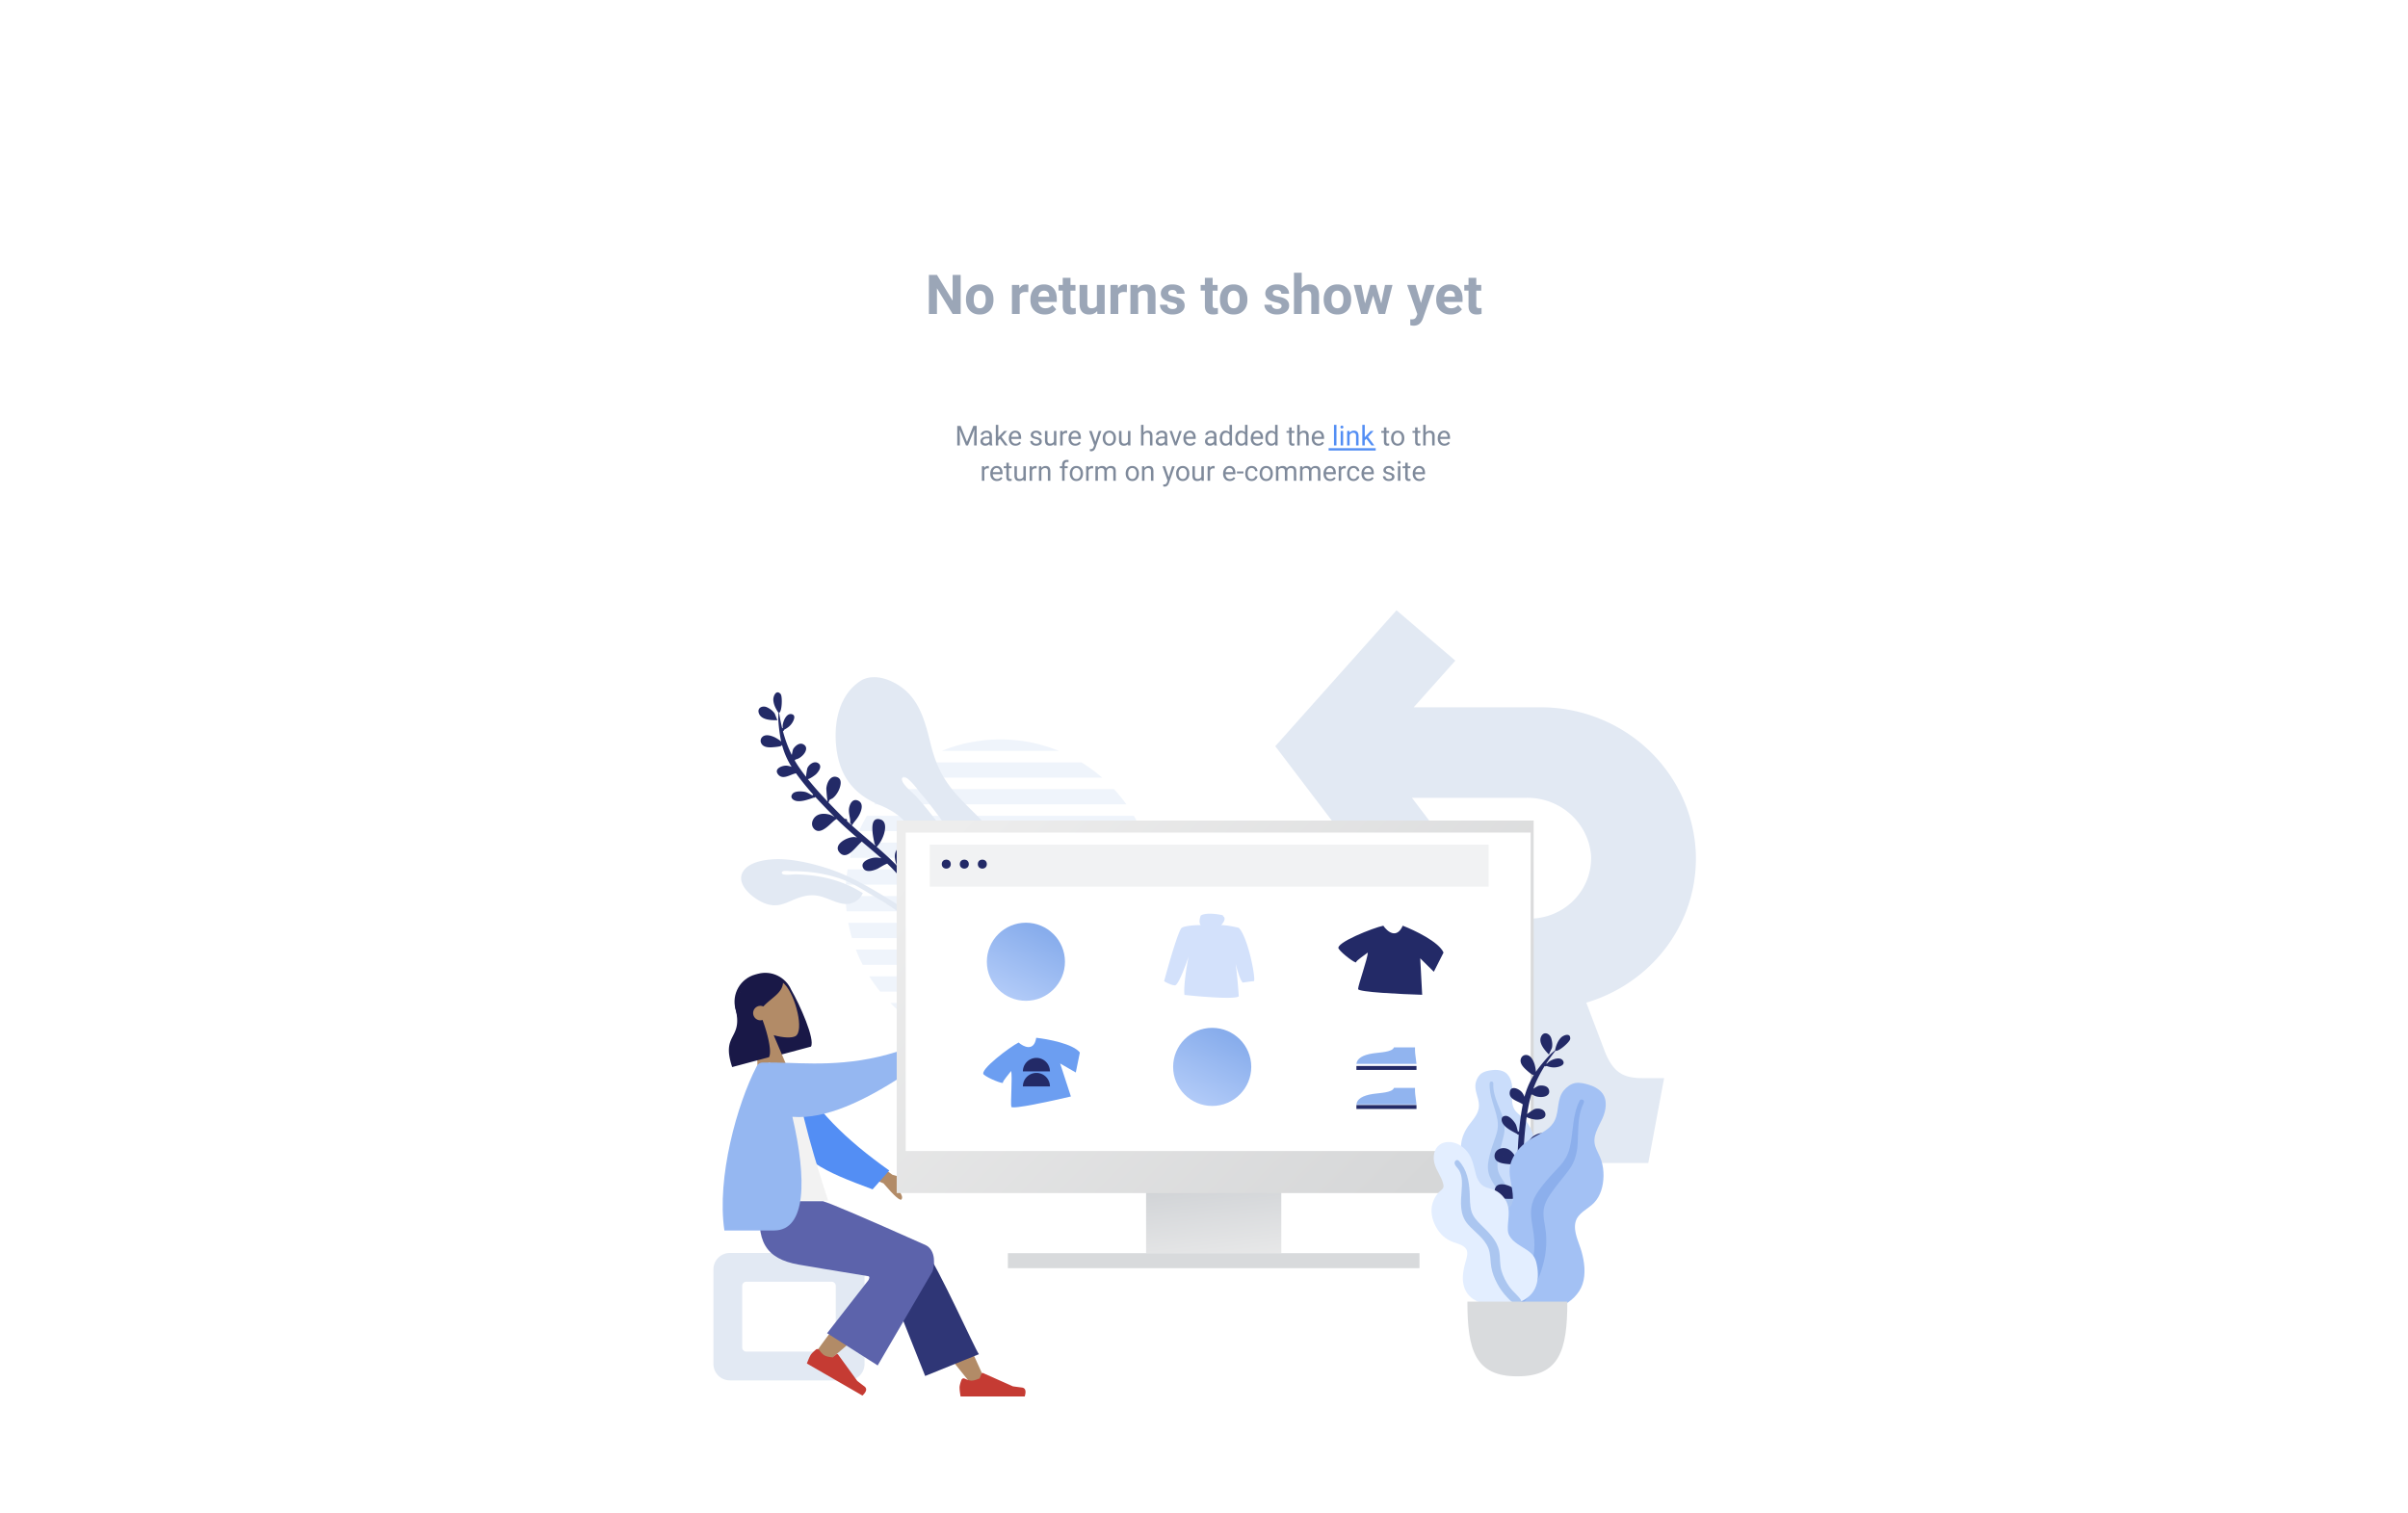 <svg xmlns="http://www.w3.org/2000/svg" width="1227" height="771" fill="none">
  <defs/>
  <path fill="#fff" d="M0 0h1227v771H0z"/>
  <path fill="#9BA6B7" d="M489.51 160h-4.102l-7.984-13.098V160h-4.102v-19.906h4.102l7.998 13.125v-13.125h4.088V160zm2.707-7.533c0-1.468.282-2.776.847-3.924.566-1.148 1.377-2.037 2.434-2.666 1.066-.629 2.301-.943 3.705-.943 1.996 0 3.623.61 4.881 1.832 1.267 1.221 1.973 2.88 2.119 4.976l.027 1.012c0 2.269-.633 4.092-1.9 5.469-1.267 1.367-2.967 2.05-5.1 2.05-2.132 0-3.837-.683-5.113-2.05-1.267-1.368-1.9-3.227-1.9-5.578v-.178zm3.951.287c0 1.404.264 2.479.793 3.226.529.739 1.285 1.108 2.269 1.108.958 0 1.705-.365 2.243-1.094.537-.738.806-1.914.806-3.527 0-1.377-.269-2.443-.806-3.199-.538-.757-1.295-1.135-2.27-1.135-.966 0-1.713.378-2.242 1.135-.529.747-.793 1.909-.793 3.486zm27.781-3.842a10.708 10.708 0 00-1.422-.109c-1.494 0-2.474.506-2.939 1.517V160h-3.951v-14.793h3.732l.11 1.764c.792-1.358 1.891-2.037 3.294-2.037.438 0 .848.059 1.231.177l-.055 3.801zm8.449 11.361c-2.169 0-3.937-.665-5.304-1.996-1.358-1.33-2.037-3.103-2.037-5.318v-.383c0-1.486.287-2.812.861-3.978.574-1.176 1.385-2.078 2.434-2.707 1.057-.638 2.26-.957 3.609-.957 2.023 0 3.614.638 4.771 1.914 1.167 1.276 1.75 3.085 1.75 5.427v1.614h-9.42c.128.966.511 1.741 1.149 2.324.647.583 1.463.875 2.447.875 1.522 0 2.712-.552 3.569-1.654l1.941 2.173c-.592.839-1.395 1.495-2.406 1.969-1.012.465-2.133.697-3.364.697zm-.451-12.14c-.784 0-1.422.264-1.914.793-.483.528-.793 1.285-.929 2.269h5.496v-.314c-.019-.875-.256-1.55-.711-2.024-.456-.483-1.103-.724-1.942-.724zm13.522-6.563v3.637h2.529v2.898h-2.529v7.383c0 .547.105.939.314 1.176.21.237.611.356 1.203.356.438 0 .825-.032 1.162-.096v2.994a8.127 8.127 0 01-2.392.355c-2.771 0-4.184-1.399-4.238-4.197v-7.971h-2.161v-2.898h2.161v-3.637h3.951zm13.59 16.926c-.976 1.185-2.325 1.777-4.047 1.777-1.586 0-2.798-.455-3.637-1.367-.829-.911-1.253-2.246-1.271-4.006v-9.693h3.951v9.557c0 1.54.702 2.31 2.105 2.31 1.34 0 2.261-.465 2.762-1.394v-10.473h3.965V160h-3.719l-.109-1.504zm15.121-9.584a10.72 10.72 0 00-1.422-.109c-1.495 0-2.475.506-2.94 1.517V160h-3.951v-14.793h3.733l.109 1.764c.793-1.358 1.891-2.037 3.295-2.037.437 0 .848.059 1.23.177l-.054 3.801zm5.55-3.705l.124 1.709c1.057-1.322 2.474-1.982 4.251-1.982 1.568 0 2.735.46 3.5 1.38.766.921 1.158 2.297 1.176 4.129V160h-3.951v-9.461c0-.838-.182-1.445-.547-1.818-.364-.383-.971-.575-1.818-.575-1.112 0-1.946.474-2.502 1.422V160h-3.951v-14.793h3.718zm20.071 10.705c0-.483-.242-.861-.725-1.135-.474-.282-1.239-.533-2.297-.752-3.518-.738-5.277-2.233-5.277-4.484 0-1.312.542-2.406 1.627-3.281 1.094-.884 2.52-1.326 4.279-1.326 1.878 0 3.377.442 4.498 1.326 1.13.884 1.696 2.032 1.696 3.445h-3.952c0-.565-.182-1.03-.546-1.394-.365-.374-.935-.561-1.709-.561-.666 0-1.181.15-1.545.451a1.424 1.424 0 00-.547 1.149c0 .437.205.793.615 1.066.419.264 1.121.497 2.105.697.985.192 1.814.41 2.489.657 2.087.765 3.131 2.091 3.131 3.978 0 1.349-.579 2.443-1.737 3.281-1.157.83-2.652 1.244-4.484 1.244-1.24 0-2.343-.218-3.309-.656-.957-.446-1.709-1.053-2.256-1.818-.546-.775-.82-1.609-.82-2.502h3.746c.037.702.296 1.239.779 1.613.484.374 1.131.561 1.942.561.756 0 1.326-.142 1.709-.424.392-.292.588-.67.588-1.135zm18.101-14.342v3.637h2.53v2.898h-2.53v7.383c0 .547.105.939.315 1.176.209.237.61.356 1.203.356.437 0 .825-.032 1.162-.096v2.994a8.134 8.134 0 01-2.393.355c-2.77 0-4.183-1.399-4.238-4.197v-7.971h-2.16v-2.898h2.16v-3.637h3.951zm3.705 10.897c0-1.468.283-2.776.848-3.924.565-1.148 1.376-2.037 2.434-2.666 1.066-.629 2.301-.943 3.705-.943 1.996 0 3.623.61 4.881 1.832 1.267 1.221 1.973 2.88 2.119 4.976l.027 1.012c0 2.269-.633 4.092-1.9 5.469-1.267 1.367-2.967 2.05-5.1 2.05-2.133 0-3.837-.683-5.113-2.05-1.267-1.368-1.901-3.227-1.901-5.578v-.178zm3.952.287c0 1.404.264 2.479.793 3.226.528.739 1.285 1.108 2.269 1.108.957 0 1.705-.365 2.242-1.094.538-.738.807-1.914.807-3.527 0-1.377-.269-2.443-.807-3.199-.537-.757-1.294-1.135-2.269-1.135-.966 0-1.714.378-2.242 1.135-.529.747-.793 1.909-.793 3.486zm27.48 3.158c0-.483-.241-.861-.725-1.135-.474-.282-1.239-.533-2.296-.752-3.519-.738-5.278-2.233-5.278-4.484 0-1.312.543-2.406 1.627-3.281 1.094-.884 2.52-1.326 4.279-1.326 1.878 0 3.377.442 4.499 1.326 1.13.884 1.695 2.032 1.695 3.445h-3.951c0-.565-.183-1.03-.547-1.394-.365-.374-.934-.561-1.709-.561-.666 0-1.181.15-1.545.451a1.424 1.424 0 00-.547 1.149c0 .437.205.793.615 1.066.42.264 1.121.497 2.106.697.984.192 1.814.41 2.488.657 2.087.765 3.131 2.091 3.131 3.978 0 1.349-.579 2.443-1.736 3.281-1.158.83-2.653 1.244-4.485 1.244-1.239 0-2.342-.218-3.308-.656-.957-.446-1.709-1.053-2.256-1.818-.547-.775-.821-1.609-.821-2.502h3.746c.037.702.297 1.239.78 1.613.483.374 1.13.561 1.941.561.757 0 1.326-.142 1.709-.424.392-.292.588-.67.588-1.135zm10.254-9.092c1.048-1.258 2.365-1.886 3.951-1.886 3.208 0 4.835 1.864 4.881 5.591V160h-3.951v-9.365c0-.848-.182-1.472-.547-1.873-.365-.41-.971-.616-1.818-.616-1.158 0-1.997.447-2.516 1.34V160h-3.951v-21h3.951v7.82zm11.197 5.647c0-1.468.283-2.776.848-3.924.565-1.148 1.376-2.037 2.433-2.666 1.067-.629 2.302-.943 3.706-.943 1.996 0 3.623.61 4.88 1.832 1.267 1.221 1.974 2.88 2.12 4.976l.027 1.012c0 2.269-.634 4.092-1.9 5.469-1.267 1.367-2.967 2.05-5.1 2.05-2.133 0-3.837-.683-5.113-2.05-1.267-1.368-1.901-3.227-1.901-5.578v-.178zm3.951.287c0 1.404.265 2.479.793 3.226.529.739 1.286 1.108 2.27 1.108.957 0 1.704-.365 2.242-1.094.538-.738.807-1.914.807-3.527 0-1.377-.269-2.443-.807-3.199-.538-.757-1.294-1.135-2.269-1.135-.967 0-1.714.378-2.243 1.135-.528.747-.793 1.909-.793 3.486zm25.362 1.873l1.941-9.42h3.815L705.785 160h-3.308l-2.803-9.311-2.803 9.311h-3.295l-3.773-14.793h3.814l1.928 9.406 2.707-9.406h2.857l2.694 9.42zm20.22-.219l2.735-9.201h4.238l-5.947 17.09-.328.779c-.884 1.932-2.343 2.899-4.375 2.899a6.217 6.217 0 01-1.75-.26v-2.994l.601.013c.748 0 1.304-.114 1.668-.341.374-.228.666-.607.875-1.135l.465-1.217-5.182-14.834h4.252l2.748 9.201zm15.149 5.865c-2.169 0-3.938-.665-5.305-1.996-1.358-1.33-2.037-3.103-2.037-5.318v-.383c0-1.486.287-2.812.861-3.978.575-1.176 1.386-2.078 2.434-2.707 1.057-.638 2.26-.957 3.609-.957 2.024 0 3.614.638 4.772 1.914 1.167 1.276 1.75 3.085 1.75 5.427v1.614h-9.42c.128.966.51 1.741 1.148 2.324.648.583 1.463.875 2.448.875 1.522 0 2.711-.552 3.568-1.654l1.941 2.173c-.592.839-1.394 1.495-2.406 1.969-1.012.465-2.133.697-3.363.697zm-.451-12.14c-.784 0-1.422.264-1.914.793-.483.528-.793 1.285-.93 2.269h5.496v-.314c-.018-.875-.255-1.55-.711-2.024-.456-.483-1.103-.724-1.941-.724zm13.521-6.563v3.637h2.529v2.898h-2.529v7.383c0 .547.105.939.315 1.176.209.237.61.356 1.203.356.437 0 .825-.032 1.162-.096v2.994a8.134 8.134 0 01-2.393.355c-2.771 0-4.183-1.399-4.238-4.197v-7.971h-2.16v-2.898h2.16v-3.637h3.951z"/>
  <path stroke="#538EF4" stroke-width="1.2" d="M677 229h24"/>
  <path fill="#7F8A9B" d="M489.468 217.047l3.254 8.121 3.254-8.121h1.702V227h-1.313v-3.876l.123-4.184-3.267 8.06h-1.005l-3.261-8.039.13 4.163V227h-1.313v-9.953h1.696zM504.363 227c-.073-.146-.132-.406-.177-.779-.588.61-1.29.916-2.106.916-.729 0-1.328-.205-1.798-.616-.465-.414-.697-.938-.697-1.572 0-.77.292-1.367.875-1.791.588-.428 1.413-.642 2.475-.642h1.23v-.581c0-.442-.132-.793-.396-1.053-.265-.264-.654-.397-1.169-.397-.452 0-.83.114-1.135.342-.305.228-.458.504-.458.827h-1.272c0-.369.13-.724.39-1.066a2.7 2.7 0 011.066-.82 3.608 3.608 0 011.484-.301c.852 0 1.52.214 2.003.642.483.424.733 1.01.752 1.757v3.405c0 .679.086 1.219.259 1.62V227h-1.326zm-2.098-.964c.396 0 .772-.102 1.128-.307.355-.206.613-.472.772-.8v-1.518h-.991c-1.55 0-2.324.454-2.324 1.36 0 .397.132.707.396.93.264.223.604.335 1.019.335zm7.212-2.461l-.793.827V227h-1.265v-10.5h1.265v6.351l.676-.814 2.304-2.433h1.538l-2.878 3.089 3.213 4.307h-1.483l-2.577-3.425zm7.963 3.562c-1.002 0-1.818-.328-2.447-.985-.629-.66-.943-1.542-.943-2.645v-.233c0-.733.139-1.387.417-1.962a3.281 3.281 0 011.176-1.353 2.954 2.954 0 011.64-.492c.962 0 1.709.317 2.242.95.534.633.8 1.54.8 2.721v.526h-5.011c.019.729.231 1.319.636 1.771.41.446.93.669 1.559.669.446 0 .825-.091 1.135-.273a2.85 2.85 0 00.813-.725l.772.602c-.619.952-1.549 1.429-2.789 1.429zm-.157-6.631c-.51 0-.939.187-1.285.56-.346.37-.56.889-.643 1.559h3.706v-.096c-.037-.642-.21-1.139-.52-1.49-.31-.355-.729-.533-1.258-.533zm12.291 4.532c0-.342-.13-.606-.389-.793-.256-.191-.705-.355-1.347-.492-.638-.137-1.146-.301-1.525-.492-.373-.192-.651-.42-.834-.684a1.655 1.655 0 01-.266-.943c0-.606.255-1.119.766-1.538.514-.42 1.171-.629 1.968-.629.839 0 1.518.216 2.037.649.524.433.787.987.787 1.661h-1.272c0-.346-.148-.645-.444-.895-.292-.251-.661-.376-1.108-.376-.46 0-.82.1-1.08.301a.944.944 0 00-.389.786c0 .305.12.535.362.69.241.155.677.303 1.306.445.633.141 1.146.309 1.538.505.392.196.681.433.868.711.191.274.287.609.287 1.005 0 .661-.264 1.192-.793 1.593-.529.396-1.215.595-2.058.595-.592 0-1.116-.105-1.572-.315a2.584 2.584 0 01-1.073-.875 2.146 2.146 0 01-.383-1.223h1.265c.022.423.191.761.505 1.011.319.246.739.369 1.258.369.479 0 .862-.095 1.149-.287.291-.196.437-.455.437-.779zm7.479 1.231c-.492.578-1.215.868-2.167.868-.789 0-1.39-.228-1.805-.684-.41-.46-.617-1.139-.622-2.037v-4.812h1.265v4.778c0 1.121.455 1.681 1.367 1.681.966 0 1.609-.36 1.928-1.08v-5.379h1.264V227h-1.203l-.027-.731zm6.733-5.531a3.777 3.777 0 00-.622-.048c-.829 0-1.392.354-1.688 1.06V227h-1.265v-7.396h1.23l.021.854c.415-.661 1.003-.991 1.764-.991.246 0 .433.032.56.095v1.176zm4.102 6.399c-1.003 0-1.819-.328-2.448-.985-.628-.66-.943-1.542-.943-2.645v-.233c0-.733.139-1.387.417-1.962a3.295 3.295 0 011.176-1.353 2.96 2.96 0 011.64-.492c.962 0 1.709.317 2.243.95.533.633.799 1.54.799 2.721v.526h-5.01c.018.729.23 1.319.635 1.771.411.446.93.669 1.559.669.447 0 .825-.091 1.135-.273.31-.182.581-.424.813-.725l.773.602c-.62.952-1.55 1.429-2.789 1.429zm-.158-6.631c-.51 0-.938.187-1.285.56-.346.37-.56.889-.642 1.559h3.705v-.096c-.037-.642-.21-1.139-.52-1.49-.31-.355-.729-.533-1.258-.533zm10.405 4.641l1.722-5.543h1.354l-2.974 8.538c-.46 1.23-1.191 1.845-2.194 1.845l-.239-.02-.472-.089v-1.025l.342.027c.428 0 .761-.087.998-.26.241-.173.44-.49.595-.95l.28-.752-2.639-7.314h1.381l1.846 5.543zm3.766-1.914c0-.724.142-1.376.424-1.955a3.226 3.226 0 011.19-1.34c.51-.314 1.091-.471 1.743-.471 1.007 0 1.82.348 2.44 1.046.625.697.937 1.624.937 2.782v.089c0 .72-.139 1.367-.417 1.941a3.117 3.117 0 01-1.183 1.333c-.51.319-1.098.479-1.764.479-1.002 0-1.816-.349-2.44-1.046-.62-.697-.93-1.62-.93-2.769v-.089zm1.272.151c0 .82.189 1.479.567 1.975.383.497.893.745 1.531.745.643 0 1.153-.25 1.532-.751.378-.506.567-1.213.567-2.12 0-.811-.194-1.467-.581-1.968-.383-.506-.893-.759-1.531-.759-.625 0-1.128.248-1.511.745s-.574 1.208-.574 2.133zm11.614 2.885c-.492.578-1.214.868-2.167.868-.788 0-1.39-.228-1.805-.684-.41-.46-.617-1.139-.622-2.037v-4.812h1.265v4.778c0 1.121.456 1.681 1.367 1.681.966 0 1.609-.36 1.928-1.08v-5.379h1.265V227h-1.204l-.027-.731zm7.896-5.77c.56-.688 1.289-1.032 2.187-1.032 1.563 0 2.352.882 2.365 2.645V227h-1.264v-4.895c-.005-.533-.128-.927-.369-1.182-.237-.255-.609-.383-1.115-.383-.41 0-.77.109-1.08.328-.31.219-.551.506-.724.861V227h-1.265v-10.5h1.265v3.999zM593.695 227c-.073-.146-.132-.406-.177-.779-.588.61-1.29.916-2.106.916-.729 0-1.328-.205-1.798-.616-.465-.414-.697-.938-.697-1.572 0-.77.292-1.367.875-1.791.588-.428 1.413-.642 2.475-.642h1.23v-.581c0-.442-.132-.793-.396-1.053-.265-.264-.654-.397-1.169-.397-.452 0-.83.114-1.135.342-.305.228-.458.504-.458.827h-1.272c0-.369.13-.724.39-1.066a2.7 2.7 0 011.066-.82 3.608 3.608 0 011.484-.301c.852 0 1.52.214 2.003.642.483.424.733 1.01.752 1.757v3.405c0 .679.086 1.219.259 1.62V227h-1.326zm-2.098-.964c.396 0 .772-.102 1.128-.307.355-.206.613-.472.772-.8v-1.518h-.991c-1.55 0-2.324.454-2.324 1.36 0 .397.132.707.396.93.264.223.604.335 1.019.335zm7.478-.752l1.832-5.68h1.292L599.547 227h-.964l-2.68-7.396h1.292l1.88 5.68zm7.315 1.853c-1.003 0-1.819-.328-2.448-.985-.629-.66-.943-1.542-.943-2.645v-.233c0-.733.139-1.387.417-1.962a3.288 3.288 0 011.176-1.353 2.96 2.96 0 011.64-.492c.962 0 1.709.317 2.243.95.533.633.799 1.54.799 2.721v.526h-5.01c.018.729.23 1.319.635 1.771.411.446.93.669 1.559.669.447 0 .825-.091 1.135-.273.31-.182.581-.424.813-.725l.773.602c-.62.952-1.55 1.429-2.789 1.429zm-.158-6.631c-.51 0-.938.187-1.285.56-.346.37-.56.889-.642 1.559h3.705v-.096c-.037-.642-.21-1.139-.52-1.49-.31-.355-.729-.533-1.258-.533zM618.783 227c-.073-.146-.132-.406-.178-.779-.587.61-1.289.916-2.105.916-.729 0-1.328-.205-1.798-.616-.465-.414-.697-.938-.697-1.572 0-.77.292-1.367.875-1.791.588-.428 1.413-.642 2.474-.642h1.231v-.581c0-.442-.132-.793-.397-1.053-.264-.264-.653-.397-1.168-.397-.452 0-.83.114-1.135.342-.306.228-.458.504-.458.827h-1.272c0-.369.13-.724.39-1.066a2.7 2.7 0 011.066-.82 3.605 3.605 0 011.484-.301c.852 0 1.52.214 2.003.642.483.424.733 1.01.752 1.757v3.405c0 .679.086 1.219.259 1.62V227h-1.326zm-2.098-.964a2.22 2.22 0 001.127-.307c.356-.206.613-.472.773-.8v-1.518h-.991c-1.55 0-2.324.454-2.324 1.36 0 .397.132.707.396.93.264.223.604.335 1.019.335zm4.839-2.796c0-1.135.269-2.046.807-2.734.538-.693 1.242-1.039 2.112-1.039.866 0 1.552.296 2.058.888V216.5h1.265V227h-1.162l-.062-.793c-.506.62-1.21.93-2.112.93-.857 0-1.557-.351-2.099-1.053-.538-.702-.807-1.618-.807-2.748v-.096zm1.265.144c0 .838.173 1.495.52 1.969.346.473.824.71 1.435.71.802 0 1.388-.36 1.757-1.08v-3.397c-.378-.697-.959-1.046-1.743-1.046-.62 0-1.103.239-1.449.718-.347.478-.52 1.187-.52 2.126zm6.638-.144c0-1.135.269-2.046.806-2.734.538-.693 1.242-1.039 2.113-1.039.866 0 1.551.296 2.057.888V216.5h1.265V227h-1.162l-.062-.793c-.506.62-1.21.93-2.112.93-.857 0-1.556-.351-2.099-1.053-.537-.702-.806-1.618-.806-2.748v-.096zm1.264.144c0 .838.174 1.495.52 1.969.346.473.825.71 1.435.71.803 0 1.388-.36 1.757-1.08v-3.397c-.378-.697-.959-1.046-1.743-1.046-.62 0-1.103.239-1.449.718-.346.478-.52 1.187-.52 2.126zm10.015 3.753c-1.003 0-1.818-.328-2.447-.985-.629-.66-.944-1.542-.944-2.645v-.233c0-.733.139-1.387.417-1.962a3.295 3.295 0 011.176-1.353 2.96 2.96 0 011.641-.492c.961 0 1.709.317 2.242.95.533.633.8 1.54.8 2.721v.526h-5.011c.018.729.23 1.319.636 1.771.41.446.93.669 1.558.669.447 0 .825-.091 1.135-.273.31-.182.581-.424.814-.725l.772.602c-.62.952-1.549 1.429-2.789 1.429zm-.157-6.631c-.511 0-.939.187-1.285.56-.347.37-.561.889-.643 1.559h3.705v-.096c-.036-.642-.209-1.139-.519-1.49-.31-.355-.73-.533-1.258-.533zm4.204 2.734c0-1.135.269-2.046.807-2.734.537-.693 1.241-1.039 2.112-1.039.866 0 1.552.296 2.057.888V216.5h1.265V227h-1.162l-.061-.793c-.506.62-1.21.93-2.113.93-.857 0-1.556-.351-2.098-1.053-.538-.702-.807-1.618-.807-2.748v-.096zm1.265.144c0 .838.173 1.495.519 1.969.346.473.825.71 1.436.71.802 0 1.387-.36 1.756-1.08v-3.397c-.378-.697-.959-1.046-1.743-1.046-.619 0-1.103.239-1.449.718-.346.478-.519 1.187-.519 2.126zm12.133-5.572v1.792h1.381v.977h-1.381v4.587c0 .296.062.52.185.67.123.146.333.219.629.219.146 0 .346-.028.601-.082V227a3.667 3.667 0 01-.97.137c-.565 0-.992-.171-1.279-.513-.287-.342-.43-.827-.43-1.456v-4.587h-1.347v-.977h1.347v-1.792h1.264zm4.129 2.687c.561-.688 1.29-1.032 2.188-1.032 1.563 0 2.351.882 2.365 2.645V227h-1.265v-4.895c-.004-.533-.127-.927-.369-1.182-.237-.255-.608-.383-1.114-.383-.41 0-.77.109-1.08.328a2.23 2.23 0 00-.725.861V227h-1.264v-10.5h1.264v3.999zm9.516 6.638c-1.003 0-1.818-.328-2.447-.985-.629-.66-.944-1.542-.944-2.645v-.233c0-.733.139-1.387.417-1.962a3.295 3.295 0 011.176-1.353 2.96 2.96 0 011.641-.492c.961 0 1.709.317 2.242.95.533.633.8 1.54.8 2.721v.526h-5.011c.018.729.23 1.319.636 1.771.41.446.929.669 1.558.669.447 0 .825-.091 1.135-.273.31-.182.581-.424.813-.725l.773.602c-.62.952-1.55 1.429-2.789 1.429zm-.157-6.631c-.511 0-.939.187-1.285.56-.347.37-.561.889-.643 1.559h3.705v-.096c-.036-.642-.21-1.139-.52-1.49-.309-.355-.729-.533-1.257-.533zm34.801-2.694v1.792h1.381v.977h-1.381v4.587c0 .296.062.52.185.67.123.146.333.219.629.219.146 0 .346-.028.601-.082V227a3.667 3.667 0 01-.97.137c-.565 0-.991-.171-1.279-.513-.287-.342-.43-.827-.43-1.456v-4.587h-1.347v-.977h1.347v-1.792h1.264zm2.393 5.421c0-.724.141-1.376.424-1.955.287-.578.683-1.025 1.189-1.34.511-.314 1.092-.471 1.743-.471 1.008 0 1.821.348 2.441 1.046.624.697.936 1.624.936 2.782v.089c0 .72-.139 1.367-.417 1.941a3.109 3.109 0 01-1.182 1.333c-.511.319-1.099.479-1.764.479-1.002 0-1.816-.349-2.44-1.046-.62-.697-.93-1.62-.93-2.769v-.089zm1.271.151c0 .82.19 1.479.568 1.975.383.497.893.745 1.531.745.643 0 1.153-.25 1.531-.751.379-.506.568-1.213.568-2.12 0-.811-.194-1.467-.581-1.968-.383-.506-.894-.759-1.532-.759-.624 0-1.127.248-1.51.745s-.575 1.208-.575 2.133zm12.237-5.572v1.792h1.381v.977h-1.381v4.587c0 .296.061.52.184.67.123.146.333.219.629.219.146 0 .347-.028.602-.082V227a3.674 3.674 0 01-.971.137c-.565 0-.991-.171-1.278-.513-.287-.342-.431-.827-.431-1.456v-4.587h-1.347v-.977h1.347v-1.792h1.265zm4.129 2.687c.56-.688 1.289-1.032 2.187-1.032 1.563 0 2.352.882 2.365 2.645V227h-1.264v-4.895c-.005-.533-.128-.927-.369-1.182-.237-.255-.609-.383-1.115-.383-.41 0-.77.109-1.08.328-.31.219-.551.506-.724.861V227h-1.265v-10.5h1.265v3.999zm9.515 6.638c-1.002 0-1.818-.328-2.447-.985-.629-.66-.943-1.542-.943-2.645v-.233c0-.733.139-1.387.417-1.962a3.281 3.281 0 011.176-1.353 2.954 2.954 0 011.64-.492c.962 0 1.709.317 2.242.95.534.633.8 1.54.8 2.721v.526h-5.011c.019.729.231 1.319.636 1.771.41.446.93.669 1.559.669.446 0 .825-.091 1.134-.273a2.84 2.84 0 00.814-.725l.772.602c-.619.952-1.549 1.429-2.789 1.429zm-.157-6.631c-.51 0-.939.187-1.285.56-.346.37-.561.889-.643 1.559h3.705v-.096c-.036-.642-.209-1.139-.519-1.49-.31-.355-.729-.533-1.258-.533zm-231.943 18.232a3.785 3.785 0 00-.622-.048c-.83 0-1.393.354-1.689 1.06V245h-1.264v-7.396h1.23l.021.854c.414-.661 1.002-.991 1.763-.991.246 0 .433.032.561.095v1.176zm4.101 6.399c-1.002 0-1.818-.328-2.447-.985-.629-.66-.943-1.542-.943-2.645v-.233c0-.733.139-1.387.417-1.962a3.286 3.286 0 011.175-1.353 2.96 2.96 0 011.641-.492c.962 0 1.709.317 2.242.95.533.633.8 1.54.8 2.721v.526h-5.011c.019.729.23 1.319.636 1.771.41.446.93.669 1.559.669.446 0 .825-.091 1.134-.273a2.84 2.84 0 00.814-.725l.772.602c-.619.952-1.549 1.429-2.789 1.429zm-.157-6.631c-.51 0-.939.187-1.285.56-.346.37-.561.889-.643 1.559h3.705v-.096c-.036-.642-.209-1.139-.519-1.49-.31-.355-.729-.533-1.258-.533zm6.228-2.694v1.792h1.381v.977h-1.381v4.587c0 .296.061.52.184.67.123.146.333.219.629.219.146 0 .346-.028.602-.082V245a3.68 3.68 0 01-.971.137c-.565 0-.991-.171-1.278-.513-.287-.342-.431-.827-.431-1.456v-4.587h-1.347v-.977h1.347v-1.792h1.265zm7.43 8.457c-.492.578-1.214.868-2.167.868-.788 0-1.39-.228-1.804-.684-.411-.46-.618-1.139-.622-2.037v-4.812h1.264v4.778c0 1.121.456 1.681 1.367 1.681.967 0 1.609-.36 1.928-1.08v-5.379h1.265V245h-1.203l-.028-.731zm6.734-5.531a3.785 3.785 0 00-.622-.048c-.83 0-1.393.354-1.689 1.06V245h-1.264v-7.396h1.23l.02.854c.415-.661 1.003-.991 1.764-.991.246 0 .433.032.561.095v1.176zm2.365-1.134l.041.929c.565-.711 1.303-1.066 2.215-1.066 1.563 0 2.351.882 2.365 2.645V245h-1.265v-4.895c-.004-.533-.127-.927-.369-1.182-.237-.255-.608-.383-1.114-.383-.41 0-.77.109-1.08.328a2.23 2.23 0 00-.725.861V245h-1.264v-7.396h1.196zM541.209 245v-6.419h-1.169v-.977h1.169v-.759c0-.793.212-1.406.636-1.839.424-.433 1.023-.65 1.798-.65a3.3 3.3 0 01.868.117l-.069 1.025a3.63 3.63 0 00-.683-.061c-.41 0-.727.12-.95.362-.224.237-.335.579-.335 1.025v.78h1.579v.977h-1.579V245h-1.265zm3.91-3.767c0-.724.141-1.376.424-1.955a3.23 3.23 0 011.189-1.34c.511-.314 1.092-.471 1.744-.471 1.007 0 1.82.348 2.44 1.046.624.697.937 1.624.937 2.782v.089c0 .72-.139 1.367-.417 1.941a3.117 3.117 0 01-1.183 1.333c-.51.319-1.098.479-1.764.479-1.002 0-1.816-.349-2.44-1.046-.62-.697-.93-1.62-.93-2.769v-.089zm1.272.151c0 .82.189 1.479.567 1.975.383.497.893.745 1.531.745.643 0 1.153-.25 1.532-.751.378-.506.567-1.213.567-2.12 0-.811-.194-1.467-.581-1.968-.383-.506-.893-.759-1.531-.759-.625 0-1.128.248-1.511.745s-.574 1.208-.574 2.133zm10.623-2.646a3.785 3.785 0 00-.622-.048c-.83 0-1.393.354-1.689 1.06V245h-1.265v-7.396h1.231l.02.854c.415-.661 1.003-.991 1.764-.991.246 0 .433.032.561.095v1.176zm2.358-1.134l.034.82c.543-.638 1.274-.957 2.195-.957 1.034 0 1.738.396 2.112 1.189.246-.355.565-.642.957-.861.396-.219.864-.328 1.401-.328 1.623 0 2.448.859 2.475 2.577V245h-1.265v-4.881c0-.529-.121-.923-.362-1.182-.242-.265-.647-.397-1.217-.397-.469 0-.859.141-1.169.424-.31.278-.49.654-.54 1.128V245h-1.271v-4.847c0-1.075-.527-1.613-1.579-1.613-.83 0-1.397.353-1.703 1.06v5.4h-1.264v-7.396h1.196zm14.226 3.629c0-.724.141-1.376.423-1.955.288-.578.684-1.025 1.19-1.34.51-.314 1.091-.471 1.743-.471 1.007 0 1.821.348 2.441 1.046.624.697.936 1.624.936 2.782v.089c0 .72-.139 1.367-.417 1.941a3.11 3.11 0 01-1.183 1.333c-.51.319-1.098.479-1.763.479-1.003 0-1.816-.349-2.441-1.046-.619-.697-.929-1.62-.929-2.769v-.089zm1.271.151c0 .82.189 1.479.568 1.975.382.497.893.745 1.531.745.642 0 1.153-.25 1.531-.751.378-.506.567-1.213.567-2.12 0-.811-.193-1.467-.581-1.968-.382-.506-.893-.759-1.531-.759-.624 0-1.128.248-1.511.745-.382.497-.574 1.208-.574 2.133zm8.244-3.78l.041.929c.565-.711 1.304-1.066 2.215-1.066 1.563 0 2.352.882 2.365 2.645V245h-1.264v-4.895c-.005-.533-.128-.927-.369-1.182-.237-.255-.609-.383-1.115-.383-.41 0-.77.109-1.08.328-.31.219-.551.506-.724.861V245h-1.265v-7.396h1.196zm12.421 5.543l1.723-5.543h1.353l-2.973 8.538c-.461 1.23-1.192 1.845-2.195 1.845l-.239-.02-.472-.089v-1.025l.342.027c.429 0 .761-.087.998-.26.242-.173.44-.49.595-.95l.28-.752-2.638-7.314h1.38l1.846 5.543zm3.767-1.914c0-.724.141-1.376.424-1.955.287-.578.683-1.025 1.189-1.34.51-.314 1.092-.471 1.743-.471 1.007 0 1.821.348 2.441 1.046.624.697.936 1.624.936 2.782v.089c0 .72-.139 1.367-.417 1.941a3.109 3.109 0 01-1.182 1.333c-.511.319-1.099.479-1.764.479-1.003 0-1.816-.349-2.441-1.046-.619-.697-.929-1.62-.929-2.769v-.089zm1.271.151c0 .82.189 1.479.568 1.975.382.497.893.745 1.531.745.642 0 1.153-.25 1.531-.751.378-.506.568-1.213.568-2.12 0-.811-.194-1.467-.582-1.968-.382-.506-.893-.759-1.531-.759-.624 0-1.128.248-1.511.745-.382.497-.574 1.208-.574 2.133zm11.615 2.885c-.493.578-1.215.868-2.167.868-.789 0-1.39-.228-1.805-.684-.41-.46-.618-1.139-.622-2.037v-4.812h1.264v4.778c0 1.121.456 1.681 1.368 1.681.966 0 1.608-.36 1.927-1.08v-5.379h1.265V245h-1.203l-.027-.731zm6.733-5.531a3.777 3.777 0 00-.622-.048c-.83 0-1.392.354-1.689 1.06V245h-1.264v-7.396h1.23l.021.854c.414-.661 1.002-.991 1.763-.991.246 0 .433.032.561.095v1.176zm7.711 6.399c-1.003 0-1.819-.328-2.447-.985-.629-.66-.944-1.542-.944-2.645v-.233c0-.733.139-1.387.417-1.962a3.295 3.295 0 011.176-1.353 2.96 2.96 0 011.641-.492c.961 0 1.709.317 2.242.95.533.633.8 1.54.8 2.721v.526h-5.011c.018.729.23 1.319.636 1.771.41.446.929.669 1.558.669.447 0 .825-.091 1.135-.273.31-.182.581-.424.813-.725l.773.602c-.62.952-1.55 1.429-2.789 1.429zm-.157-6.631c-.511 0-.939.187-1.286.56-.346.37-.56.889-.642 1.559h3.705v-.096c-.036-.642-.21-1.139-.52-1.49-.309-.355-.729-.533-1.257-.533zm7.143 2.782h-3.336v-1.032h3.336v1.032zm4.204 2.816a1.82 1.82 0 001.183-.41 1.44 1.44 0 00.56-1.025h1.197a2.295 2.295 0 01-.438 1.21 2.876 2.876 0 01-1.08.916c-.446.228-.92.342-1.422.342-1.007 0-1.809-.335-2.406-1.005-.592-.675-.889-1.595-.889-2.762v-.212c0-.72.133-1.36.397-1.921.264-.56.642-.995 1.135-1.305.496-.31 1.082-.465 1.756-.465.83 0 1.518.248 2.065.745.551.497.845 1.142.882 1.934h-1.197c-.036-.478-.218-.87-.546-1.175-.324-.31-.725-.465-1.204-.465-.642 0-1.141.232-1.497.697-.351.46-.526 1.128-.526 2.003v.239c0 .853.175 1.509.526 1.969.351.46.853.69 1.504.69zm4.027-2.871c0-.724.141-1.376.423-1.955.288-.578.684-1.025 1.19-1.34.51-.314 1.091-.471 1.743-.471 1.007 0 1.821.348 2.441 1.046.624.697.936 1.624.936 2.782v.089c0 .72-.139 1.367-.417 1.941a3.11 3.11 0 01-1.183 1.333c-.51.319-1.098.479-1.763.479-1.003 0-1.816-.349-2.441-1.046-.619-.697-.929-1.62-.929-2.769v-.089zm1.271.151c0 .82.189 1.479.568 1.975.382.497.893.745 1.531.745.642 0 1.153-.25 1.531-.751.378-.506.567-1.213.567-2.12 0-.811-.193-1.467-.581-1.968-.382-.506-.893-.759-1.531-.759-.624 0-1.128.248-1.511.745-.382.497-.574 1.208-.574 2.133zm8.237-3.78l.035.82c.542-.638 1.273-.957 2.194-.957 1.034 0 1.739.396 2.112 1.189.246-.355.565-.642.957-.861.397-.219.864-.328 1.402-.328 1.622 0 2.447.859 2.474 2.577V245h-1.264v-4.881c0-.529-.121-.923-.363-1.182-.241-.265-.647-.397-1.216-.397-.47 0-.86.141-1.169.424-.31.278-.49.654-.54 1.128V245h-1.272v-4.847c0-1.075-.526-1.613-1.579-1.613-.829 0-1.397.353-1.702 1.06v5.4h-1.265v-7.396h1.196zm12.278 0l.034.82c.542-.638 1.274-.957 2.194-.957 1.035 0 1.739.396 2.113 1.189.246-.355.565-.642.957-.861.396-.219.863-.328 1.401-.328 1.622 0 2.447.859 2.475 2.577V245h-1.265v-4.881c0-.529-.121-.923-.362-1.182-.242-.265-.647-.397-1.217-.397-.47 0-.859.141-1.169.424-.31.278-.49.654-.54 1.128V245h-1.272v-4.847c0-1.075-.526-1.613-1.579-1.613-.829 0-1.397.353-1.702 1.06v5.4h-1.264v-7.396h1.196zm14.157 7.533c-1.003 0-1.818-.328-2.447-.985-.629-.66-.944-1.542-.944-2.645v-.233c0-.733.139-1.387.417-1.962a3.295 3.295 0 011.176-1.353 2.96 2.96 0 011.641-.492c.961 0 1.709.317 2.242.95.533.633.8 1.54.8 2.721v.526h-5.011c.018.729.23 1.319.636 1.771.41.446.929.669 1.558.669.447 0 .825-.091 1.135-.273.31-.182.581-.424.814-.725l.772.602c-.62.952-1.549 1.429-2.789 1.429zm-.157-6.631c-.511 0-.939.187-1.285.56-.347.37-.561.889-.643 1.559h3.705v-.096c-.036-.642-.21-1.139-.519-1.49-.31-.355-.73-.533-1.258-.533zm8.087.232a3.785 3.785 0 00-.622-.048c-.83 0-1.393.354-1.689 1.06V245h-1.264v-7.396h1.23l.02.854c.415-.661 1.003-.991 1.764-.991.246 0 .433.032.561.095v1.176zm3.999 5.366c.451 0 .845-.136 1.182-.41.338-.273.524-.615.561-1.025h1.196a2.294 2.294 0 01-.437 1.21 2.876 2.876 0 01-1.08.916 3.087 3.087 0 01-1.422.342c-1.007 0-1.81-.335-2.407-1.005-.592-.675-.888-1.595-.888-2.762v-.212c0-.72.132-1.36.396-1.921.265-.56.643-.995 1.135-1.305.497-.31 1.082-.465 1.757-.465.829 0 1.517.248 2.064.745.552.497.846 1.142.882 1.934h-1.196c-.037-.478-.219-.87-.547-1.175-.324-.31-.725-.465-1.203-.465-.643 0-1.142.232-1.497.697-.351.46-.527 1.128-.527 2.003v.239c0 .853.176 1.509.527 1.969.351.46.852.69 1.504.69zm7.43 1.033c-1.002 0-1.818-.328-2.447-.985-.629-.66-.943-1.542-.943-2.645v-.233c0-.733.139-1.387.417-1.962a3.281 3.281 0 011.176-1.353 2.954 2.954 0 011.64-.492c.962 0 1.709.317 2.242.95.534.633.8 1.54.8 2.721v.526h-5.011c.019.729.231 1.319.636 1.771.41.446.93.669 1.559.669.446 0 .825-.091 1.135-.273a2.85 2.85 0 00.813-.725l.772.602c-.619.952-1.549 1.429-2.789 1.429zm-.157-6.631c-.51 0-.939.187-1.285.56-.346.37-.561.889-.643 1.559h3.706v-.096c-.037-.642-.21-1.139-.52-1.49-.31-.355-.729-.533-1.258-.533zm12.291 4.532c0-.342-.13-.606-.389-.793-.256-.191-.705-.355-1.347-.492-.638-.137-1.146-.301-1.525-.492-.373-.192-.651-.42-.834-.684a1.655 1.655 0 01-.266-.943c0-.606.255-1.119.765-1.538.515-.42 1.172-.629 1.969-.629.839 0 1.518.216 2.037.649.524.433.786.987.786 1.661h-1.271c0-.346-.148-.645-.444-.895-.292-.251-.661-.376-1.108-.376-.46 0-.82.1-1.08.301a.944.944 0 00-.389.786c0 .305.12.535.362.69.241.155.677.303 1.305.445.634.141 1.147.309 1.539.505.391.196.681.433.868.711.191.274.287.609.287 1.005 0 .661-.264 1.192-.793 1.593-.529.396-1.215.595-2.058.595-.592 0-1.116-.105-1.572-.315a2.578 2.578 0 01-1.073-.875 2.146 2.146 0 01-.383-1.223h1.265c.022.423.191.761.505 1.011.319.246.739.369 1.258.369.479 0 .862-.095 1.149-.287.291-.196.437-.455.437-.779zM713.57 245h-1.264v-7.396h1.264V245zm-1.367-9.358c0-.205.062-.379.185-.52.127-.141.314-.212.56-.212.246 0 .433.071.561.212a.75.75 0 01.191.52.722.722 0 01-.191.512c-.128.137-.315.205-.561.205-.246 0-.433-.068-.56-.205a.735.735 0 01-.185-.512zm5.113.17v1.792h1.381v.977h-1.381v4.587c0 .296.062.52.185.67.123.146.333.219.629.219.146 0 .346-.028.601-.082V245a3.667 3.667 0 01-.97.137c-.565 0-.991-.171-1.279-.513-.287-.342-.43-.827-.43-1.456v-4.587h-1.347v-.977h1.347v-1.792h1.264zm5.934 9.325c-1.003 0-1.818-.328-2.447-.985-.629-.66-.944-1.542-.944-2.645v-.233c0-.733.139-1.387.417-1.962a3.295 3.295 0 011.176-1.353 2.96 2.96 0 011.641-.492c.961 0 1.709.317 2.242.95.533.633.8 1.54.8 2.721v.526h-5.011c.018.729.23 1.319.636 1.771.41.446.929.669 1.558.669.447 0 .825-.091 1.135-.273.31-.182.581-.424.814-.725l.772.602c-.62.952-1.549 1.429-2.789 1.429zm-.157-6.631c-.511 0-.939.187-1.285.56-.347.37-.561.889-.643 1.559h3.705v-.096c-.036-.642-.21-1.139-.519-1.49-.31-.355-.73-.533-1.258-.533z"/>
  <path fill="#538EF4" d="M680.997 227h-1.265v-10.5h1.265V227zm3.404 0h-1.264v-7.396h1.264V227zm-1.367-9.358c0-.205.062-.379.185-.52.127-.141.314-.212.56-.212.246 0 .433.071.561.212a.75.75 0 01.191.52.722.722 0 01-.191.512c-.128.137-.315.205-.561.205-.246 0-.433-.068-.56-.205a.735.735 0 01-.185-.512zm4.594 1.962l.041.929c.565-.711 1.303-1.066 2.215-1.066 1.563 0 2.351.882 2.365 2.645V227h-1.265v-4.895c-.004-.533-.127-.927-.369-1.182-.237-.255-.608-.383-1.114-.383-.41 0-.77.109-1.08.328a2.23 2.23 0 00-.725.861V227h-1.264v-7.396h1.196zm8.593 3.971l-.793.827V227h-1.265v-10.5h1.265v6.351l.676-.814 2.304-2.433h1.538l-2.878 3.089 3.213 4.307h-1.483l-2.577-3.425z"/>
  <path fill="#EFF4FB" fill-rule="evenodd" d="M551.057 388.511a79.056 79.056 0 0110.557 7.787H457.863a79.185 79.185 0 0110.557-7.787h82.637zm16.564 13.627H451.856a79.294 79.294 0 00-6.339 7.787h128.444a79.304 79.304 0 00-6.34-7.787zm10.131 13.628a78.564 78.564 0 014.013 7.787H437.713a78.564 78.564 0 014.013-7.787h136.026zm6.345 13.627H435.38a78.337 78.337 0 00-2.305 7.787h153.327a78.337 78.337 0 00-2.305-7.787zm3.477 13.628c.412 2.556.702 5.154.862 7.787H431.042c.16-2.633.45-5.231.862-7.787h155.67zm1.004 13.627H430.9c.032 2.629.192 5.227.475 7.787h156.727c.284-2.56.444-5.158.476-7.787zm-1.344 13.628a78.368 78.368 0 01-1.874 7.787H434.118a78.651 78.651 0 01-1.875-7.787h154.991zm-3.854 13.627H436.098a78.196 78.196 0 003.484 7.787h140.314a78.427 78.427 0 003.484-7.787zm-6.811 13.628a79.171 79.171 0 01-5.573 7.787H448.481a78.996 78.996 0 01-5.572-7.787h133.66zm-10.811 13.627H453.72a79.3 79.3 0 008.964 7.787h94.109a79.31 79.31 0 008.965-7.787zm-18.039 13.628a78.306 78.306 0 01-20.49 7.787h-34.981a78.313 78.313 0 01-20.489-7.787h75.96zm-8.145-142.116h-59.67c9.203-3.765 19.277-5.84 29.835-5.84s20.632 2.075 29.835 5.84z" clip-rule="evenodd"/>
  <path fill="#E2E9F3" d="M864.056 433.669c-1.136-19.943-10.078-38.687-24.964-52.327-14.885-13.64-34.565-21.124-54.94-20.891h-63.8l21.207-23.768L711.595 311l-61.773 69.28 57.647 75.879 31.918-23.306-19.939-26.286h58.335c8.25-.118 16.238 2.837 22.35 8.27 6.113 5.432 9.895 12.936 10.581 20.995a30.226 30.226 0 01-1.926 12.244 30.678 30.678 0 01-6.693 10.509 31.413 31.413 0 01-10.376 7.073 31.964 31.964 0 01-12.38 2.491h-40.06l.615 46.116h17.696l17.262 51.579c5.139 17.382 16.755 26.854 38.974 26.854h26.056l8.07-43.278h-11.291c-9.336 0-14.475-2.838-18.673-12.913l-9.698-25.541c13.002-3.847 24.77-10.922 34.161-20.539a76.107 76.107 0 0016.795-26.188 74.952 74.952 0 004.81-30.57z"/>
  <path fill="#E2E9F3" fill-rule="evenodd" d="M509.793 433.749c-2.41-8.036-8.066-14.326-13.938-20.089-11.431-11.22-17.58-18.157-21.654-34.569-2.396-9.652-4.834-19.881-12.434-26.883-5.533-5.1-15.056-9.385-22.456-5.733-11.385 6.795-14.442 20.739-13.294 33.226 1.423 15.476 8.652 25.018 22.54 30.718 7.825 3.21 13.027 7.446 17.275 14.828 3.397 5.902 5.378 13.293 9.648 18.643 6.384 7.999 14.372 11.554 24.218 10.226-9.222-16.969-19.998-34.096-32.994-48.383-1.217-1.436-8.393-6.934-6.945-9.382 1.594-2.695 8.96 7.429 8.908 7.368 3.777 4.336 7.272 8.943 10.704 13.594-.008.005-.019.007-.028.012a695.353 695.353 0 0110.477 14.52 152.658 152.658 0 014.04 6.329c1.902 3.16 4.919 12.129 8.031 14.072.666.415 1.281.647 1.857.743a288.577 288.577 0 016.153 10.526c5.131 9.259 9.534 19.036 11.555 29.49.59 3.052.173 14.465 2.256 16.668 3.808 4.029 2.692-3.73 2.464-6.071-1.891-19.393-8.853-35.915-18.962-52.218 3.106-4.056 3.554-14.378 2.579-17.635zm-130.426 9.368c4.014-4.73 13.665-5.533 19.567-5.216 7.304.391 14.806 2.169 21.754 4.319 11.446 3.541 22.569 10.003 32.65 16.258 1.214.753 16.181 9.754 14.857 11.333-1.313 1.565-16.006-9.126-19.28-10.969-6.988-3.933-13.396-8.585-21.099-11.182-7.975-2.69-16.409-3.755-24.796-3.682-1.076.01-4.587-.741-4.663.852-.074 1.557 5.735.744 6.76.754a77.47 77.47 0 0112.659 1.17c7.814 1.374 15.161 4.141 21.854 8.385-1.867 4.342-6.344 6.345-11.041 5.258-4.059-.94-8.015-3.256-11.99-3.926-2.737-.461-5.478-.187-8.132.584-7.002 2.035-11.04 6.204-18.738 3.304-6.035-2.273-16.128-10.44-10.362-17.242zm-7.456 195.403h60.231a8.378 8.378 0 018.379 8.379v48.185a8.38 8.38 0 01-8.379 8.38h-60.231a8.38 8.38 0 01-8.38-8.38v-48.185a8.38 8.38 0 018.38-8.379zm8.38 14.664a2.095 2.095 0 00-2.095 2.095v31.425c0 1.157.938 2.095 2.095 2.095h43.471a2.095 2.095 0 002.095-2.095v-31.425a2.095 2.095 0 00-2.095-2.095h-43.471z" clip-rule="evenodd"/>
  <path fill="#B28B67" fill-rule="evenodd" d="M494.832 705.278c-11.424-13.95-19.154-24.292-23.189-31.025-6.91-11.53-12.565-21.79-14.349-25.709-4.256-9.345 9.797-13.721 12.977-9.362 4.814 6.597 15.095 27.358 30.842 62.282l-6.281 3.814z" clip-rule="evenodd"/>
  <path fill="#2F3676" fill-rule="evenodd" d="M471.422 701.223l-21.26-53.517c-4.547-9.756 17.412-16.168 20.754-11.628 7.587 10.307 25.619 50.969 27.879 54.04l-27.373 11.105z" clip-rule="evenodd"/>
  <path fill="#B28B67" fill-rule="evenodd" d="M414.8 690.49c4.142-6.041 19.205-26.365 27.41-34.774a625.994 625.994 0 016.834-6.898c6.468-6.424 19.347 4.374 12.891 10.225-16.077 14.573-39.534 34.245-41.494 35.999-2.747 2.459-8.244-.756-5.641-4.552z" clip-rule="evenodd"/>
  <path fill="#C53B33" fill-rule="evenodd" d="M415.769 687.761c-1.427 1.174-2.355 2.133-2.785 2.877-.522.905-1.134 2.313-1.834 4.223l28.301 16.34c2.14-2.007 2.473-3.565 1-4.674a175.036 175.036 0 01-3.645-2.805l-9.769-13.459a.579.579 0 00-.823-.118l-2.029 1.562c-1.862-.162-3.252-.508-4.169-1.037-.745-.431-1.6-1.326-2.566-2.686a1.16 1.16 0 00-1.681-.223zm74.149 15.43c-.649 1.73-.973 3.025-.973 3.884 0 1.045.174 2.57.523 4.574h32.68c.849-2.807.359-4.323-1.471-4.547a183.44 183.44 0 01-4.56-.606l-15.189-6.772a.58.58 0 00-.772.309l-.976 2.368c-1.694.79-3.071 1.185-4.13 1.185-.86 0-2.048-.347-3.564-1.042a1.16 1.16 0 00-1.537.57c-.011.026-.022.051-.031.077z" clip-rule="evenodd"/>
  <path fill="#5C63AB" fill-rule="evenodd" d="M442.512 650.379c-17.67-2.878-29.506-4.847-35.507-5.905-17.107-3.016-22.095-12.222-19.146-32.306h31.518c4.171 1.204 21.599 8.654 52.283 22.348 5.521 2.74 4.493 10.821 3.484 13.483-.042.109-9.348 16.056-27.921 47.843l-25.783-16.425 21.121-27.102c.557-1.124.541-1.769-.049-1.936z" clip-rule="evenodd"/>
  <path fill="#191847" fill-rule="evenodd" d="M403.145 504.392c4.428 7.612 12.276 25.287 10.089 28.976l-18.743 5.022-.032-.098c-7.153 1.093-14.135-3.35-16.051-10.502l-3.637-13.572c-2.056-7.674 2.498-15.563 10.173-17.619l1.292-.346c6.97-1.868 14.115 1.717 16.909 8.139z" clip-rule="evenodd"/>
  <path fill="#B28B67" fill-rule="evenodd" d="M384.993 523.249c-3.915-2.698-7.079-6.442-8.028-11.332-2.736-14.092 17.333-16.208 22.949-10.231 5.616 5.978 9.915 23.805 5.409 26.349-1.797 1.015-6.235.898-11.097-.503l7.607 17.881-15.511 4.156-1.329-26.32z" clip-rule="evenodd"/>
  <path fill="#191847" fill-rule="evenodd" d="M388.56 519.788c2.771 7.485 4.834 16.329 3.262 18.981l-18.743 5.022c-5.906-17.865 6.069-13.543 1.492-30.626.464-.784.896-1.551 1.343-2.234l-.155-.497c1.465-7.514 4.692-11.939 9.682-13.276 7.484-2.006 10.78.844 13.583 3.262-.121 5.564-5.753 7.893-10.077 12.5a3.68 3.68 0 10-.387 6.868z" clip-rule="evenodd"/>
  <path fill="#B28B67" fill-rule="evenodd" d="M437.087 542.946l23.399-7.025c4.366-3.398 8.483-5.882 12.352-7.453 1.126-.212 2.989-.089.661 2.552s-4.659 5.524-3.994 6.632c.665 1.107 3.087.272 3.788 2.026.467 1.17-3.546 2.007-12.038 2.513l-18.194 10.707-5.974-9.952zM435.02 584.2l19.691 14.46c5.341 1.442 9.803 3.235 13.387 5.38.846.771 1.869 2.333-1.641 2.063-3.511-.27-7.215-.396-7.7.801-.484 1.198 1.64 2.629.661 4.245-.653 1.077-3.736-1.624-9.251-8.102l-19.5-8.086 4.353-10.761z" clip-rule="evenodd"/>
  <path fill="#538EF4" fill-rule="evenodd" d="M404.433 545.257c10.723 19.995 26.23 35.323 48.71 51.257l-8.512 9.597c-25.1-9.328-38.347-14.956-44.853-33.847-1.633-4.741-2.774-19.856-3.753-27.808l8.408.801z" clip-rule="evenodd"/>
  <path fill="#F2F2F2" fill-rule="evenodd" d="M374.455 611.876h47.534c-10.767-32.839-16.268-55.377-16.501-67.616-.012-.623-1.164-1.723-1.674-1.579-3.728 1.053-7.717.659-11.968-1.181-11.269 18.124-15.166 40.438-17.391 70.376z" clip-rule="evenodd"/>
  <path fill="#95B7F1" fill-rule="evenodd" d="M395.902 541.529c13.626.111 35.732 2.599 61.227-5.586l2.517 12.578c-19.269 12.392-38.78 21.992-55.877 20.629 7.424 31.846 7.082 57.915-9.308 57.915h-25.346c-4.025-27.053 6.554-64.562 16.363-83.481.374-.723 1.172-2.085 3.05-2.085h7.364l.01.03z" clip-rule="evenodd"/>
  <path fill="#232A67" fill-rule="evenodd" d="M390.94 360.496c-2.34-1.16-5.46.186-4.158 3.253 1.394 3.285 6.547 3.326 9.458 3.261-.291-.016-1.229-3.028-1.55-3.483-.948-1.343-2.311-2.316-3.75-3.031zm26.961 58.894c.591.504.049.047 0 0zm-29.215-44.036c-1.37 1.046-1.435 2.895-.316 4.146 1.332 1.489 3.764 1.435 5.579 1.29.822-.066 5.207-.417 4.167-1.135.08.03.247.104.426.203.096.352.197.702.302 1.05-.025.015-.047.032-.075.047.03-.013.051-.028.077-.041a40.26 40.26 0 004.521 9.905 9.51 9.51 0 00-2.269-.606c-2.288-.289-7.101 1.489-4.542 4.535 2.454 2.92 6.274-.213 9.059-.645 2.701 3.77 5.679 7.382 8.8 10.874a.744.744 0 00-.455.379c-1.252-.635-2.557-1.544-3.716-1.79-1.672-.354-5.101-.569-6.365.928-1.554 1.84.112 3.335 1.949 3.688 2.663.512 6.149-.789 8.711-1.668.293.051.613-.034.804-.269l.168-.054c3.161 3.475 6.442 6.835 9.704 10.122l-.106-.006c-.85-.558-1.763-1.016-2.752-1.256-2.288-.558-4.981-.56-6.838 1.095-1.849 1.649-2.505 4.532-.591 6.383 3.83 3.706 9.474-4.743 11.406-5.096 3.314 3.305 6.819 6.393 10.379 9.419a6.368 6.368 0 00-1.248-.255c-3.49-.334-11.684 3.946-7.4 8.156 3.733 3.669 8.054-3.393 11.063-5.863 3.354 2.82 6.727 5.621 10.005 8.531-1.788-.475-3.516-.545-5.432.034-1.984.6-5.184 2.098-3.93 4.775 1.275 2.723 5.118 1.484 7.119.62 1.092-.472 3.281-2.063 5.202-2.733 5.231 4.938 9.762 10.377 13.192 16.785 2.141 4.001 3.766 8.275 4.91 12.668.73 2.804 2.169 7.514 1.881 11.163 1.372-7.305-1.11-16.079-3.783-22.608-2.459-6.005-6.138-11.276-10.447-16.02 1.081-3.253 10.184-7.944 4.742-10.966-2.89-1.598-5.849 1.053-6.481 3.861-.434 1.93.227 4.354.929 6.227a87.917 87.917 0 00-4.218-4.199 216.658 216.658 0 00-6.136-5.48c3.419-3.212 6.654-12.394 2.07-13.895-6.769-2.212-3.509 10.313-3.037 12.66a.37.37 0 00.315-.119c-.038.214-.082.444-.136.676-3.97-3.414-8-6.761-11.897-10.257.351-.26.909-1.251 1.348-1.779.99-1.19 1.937-2.433 2.629-3.825 1.094-2.199 2.149-5.708-.75-7.001-3.153-1.41-4.651 2.558-4.673 4.925-.015 1.637.431 3.193.663 4.797.073.501-.207 2.757.475 1.786a4.805 4.805 0 00-.021.801 187.714 187.714 0 01-2.083-1.911.862.862 0 00.061-.272c.037-.705-.673-.977-1.171-.771a124.026 124.026 0 01-2.697-2.634 387.151 387.151 0 01-5.671-5.827c.411-.352.247-.84.631-1.214.383-.374 1.137-.58 1.587-.927 1.133-.872 2.072-2.143 2.751-3.394 1.122-2.067 2.571-6.403-.705-7.388-3.376-1.017-5.09 3.157-5.307 5.766-.043.506.336 5.061.626 6.715-3.498-3.695-6.939-7.528-10.055-11.428.945-.009 3.624-1.945 4.166-2.473 1.321-1.289 3.422-4.137 1.105-5.643-2.06-1.337-4.6.599-5.481 2.48-.144.31-.655 3.193-.695 4.487a101.547 101.547 0 01-3.665-4.986 49.474 49.474 0 01-2.145-3.412c.161-.091.312-.25.455-.447 3.436-.584 7.817-5.945 3.781-7.81-1.922-.887-4.006.944-4.947 2.443-.193.307-.505 1.848-.76 3.064-1.92-3.853-3.388-7.932-4.505-12.115a.75.75 0 00.586-.695c1.668-.951 2.985-1.743 4.15-3.572.723-1.136 2.026-3.731-.099-4.362-2.767-.82-4.505 3.405-4.731 5.486-.026.242-.025.945-.016 1.588a.927.927 0 00-.288.006 90.277 90.277 0 01-1.546-7.841c1.51-.486 1.771-8.416.765-9.545-2.247-2.528-3.832 1.124-3.712 3.054.142 2.276 1.173 4.346 2.401 6.184.132.194.094.185.128-.086a.545.545 0 00.13.304c-.063 1.198-.186 2.425-.127 3.485.17 3.036.524 6.089 1.037 9.086.125.729.268 1.452.428 2.169-1.213-1.034-2.85-1.953-3.49-2.24-1.662-.745-4.223-1.549-5.873-.287zm83.584 105.389c-.078 1.059-.269 2.028-.625 2.828.267-.91.472-1.856.625-2.828z" clip-rule="evenodd"/>
  <path fill="url(#All_Returns_-_No_returns__paint0_linear)" d="M583.991 598.822h68.894v39.805h-68.894z"/>
  <path fill="url(#All_Returns_-_No_returns__paint1_linear)" d="M456.92 418.168h324.565v189.84H456.92z"/>
  <path fill="#D8DADC" d="M513.565 638.625h209.742v7.655H513.565z"/>
  <path fill="#fff" d="M461.513 424.293h318.441v162.282H461.513z"/>
  <path fill="#F1F2F3" d="M473.76 430.414h284.76v21.433H473.76z"/>
  <circle cx="482.181" cy="440.367" r="2.296" fill="#232A67"/>
  <circle cx="491.367" cy="440.367" r="2.296" fill="#232A67"/>
  <circle cx="500.552" cy="440.367" r="2.296" fill="#232A67"/>
  <path fill="#232A67" d="M714.771 471.752c-3.167 7.042-7.918 2.934-9.897 0-4.949.978-24.743 8.803-22.764 11.737 1.736 2.574 8.908 7.825 8.908 6.847 0-.782 4.289-3.586 5.938-4.89 0 2.934-4.948 16.628-4.948 18.584 0 1.565 21.774 2.608 32.661 2.934l-.99-18.584 6.928 6.847 4.949-9.781c-2.376-5.478-14.846-11.412-20.785-13.694z"/>
  <path fill="#6C9EF1" d="M528.015 528.869c-1.137 7.238-6.46 4.624-8.98 2.413-4.249 2.104-20.278 14.112-17.759 16.323 2.21 1.94 10.012 5.013 9.771 4.115-.193-.719 3.006-4.338 4.181-5.937.724 2.694-.389 16.471.093 18.267.386 1.437 20.399-2.912 30.357-5.266l-5.481-16.82 7.974 4.597 2.078-10.186c-3.506-4.449-16.284-6.858-22.234-7.506z"/>
  <circle cx="522.751" cy="490.125" r="19.903" fill="url(#All_Returns_-_No_returns__paint2_linear)"/>
  <circle cx="617.672" cy="543.705" r="19.903" fill="url(#All_Returns_-_No_returns__paint3_linear)"/>
  <path fill="#D3E1FB" d="M611.855 471.436c-1.107-1.116-.461-3.722 0-4.885 2.581-1.562 8.175-.816 11.16-.143.059-.091.356.02.601.143a35.667 35.667 0 00-.601-.143c-.052.081.082.318.601.841 1.107 1.117-.461 3.257-1.384 4.187 2.767 0 7.149.931 8.994 1.396 4.842 4.885 8.993 27.216 7.61 27.216-1.107 0-4.151.465-5.535.697-1.153-.775-2.596-5.414-3.679-9.655.694 4.916 1.304 12.255 1.604 16.634-1.661 1.675-19.14.232-27.673-.698-.553-4.466 1.153-14.887 2.076-19.539-1.614 4.884-5.258 14.654-6.918 14.654-1.661 0-4.382-1.396-5.535-2.093 2.306-8.607 7.333-26.1 8.994-27.216 1.66-1.117 7.148-1.396 9.685-1.396z"/>
  <path fill="#91B4EF" d="M713.458 542.178h8.319c-.765-6.124-.765-5.358-.765-8.42h-10.717c-.892 2.473-7.198 2.52-10.717 3.062-5.352.824-8.123 2.61-8.42 5.358h22.3zm0 20.666h8.319c-.765-6.124-.765-5.358-.765-8.42h-10.717c-.892 2.473-7.198 2.52-10.717 3.062-5.352.824-8.123 2.61-8.42 5.358h22.3z"/>
  <path stroke="#232A67" stroke-width="2" d="M691.158 544.238h30.619m-30.619 19.903h30.619"/>
  <path fill="#232A67" d="M534.999 546.005a6.895 6.895 0 00-2.017-4.872 6.886 6.886 0 00-4.872-2.018c-.905 0-1.801.178-2.636.525a6.884 6.884 0 00-4.253 6.365h13.778zm0 7.654a6.895 6.895 0 00-2.017-4.872 6.902 6.902 0 00-4.872-2.017 6.887 6.887 0 00-6.889 6.889h13.778z"/>
  <path fill="#CADDFB" fill-rule="evenodd" d="M760.287 545.354c1.87-.23 3.867-.149 5.606.593 3.698 1.578 4.75 5.969 4.699 9.538-.055 3.841-.866 8.037 2.04 11.132 1.336 1.423 2.997 2.512 4.309 3.961 1.402 1.548 2.502 3.32 3.316 5.223 1.495 3.494 2.229 7.604.862 11.27-1.204 3.228-4.233 6.141-3.578 9.812.682 3.828 4.523 6.755 6.925 9.607 2.718 3.228 5.22 7.352 5.631 11.585.395 4.056-1.362 8.158-4.059 11.224-5.387 6.127-13.485 9.13-21.65 9.111-3.466-.008-7.391-.165-10.383-2.037-.924-.579-1.412-1.228-1.962-2.13-.493-.81-1.144-1.336-1.897-1.909-1.656-1.257-2.851-2.953-3.614-4.85-2.963-7.37-.595-16.488 3.552-23.033.983-1.55 1.787-3.043 1.31-4.891-.498-1.929-1.723-3.669-2.806-5.328-1.07-1.639-2.292-3.202-3.128-4.974-.876-1.857-1.123-3.801-.968-5.833.291-3.816 1.93-7.338 4.251-10.407 2.236-2.957 4.861-5.785 4.867-9.659.006-4.106-2.725-7.758-1.561-11.932.481-1.729 1.449-3.502 3.009-4.538 1.495-.994 3.47-1.319 5.229-1.535z" clip-rule="evenodd"/>
  <path fill="#ABC6F0" fill-rule="evenodd" d="M759.065 551.916c.035-.551.686-.882 1.198-.738.674.19.661.823.644 1.387-.055 1.734.195 3.42.61 5.102.862 3.499 2.455 6.722 3.718 10.083 1.261 3.358 1.853 6.824 1.113 10.377-.697 3.35-1.793 6.613-2.507 9.968-.629 2.956-1.299 6.074-.341 9.022.922 2.839 2.961 5.15 4.429 7.715 3.039 5.31 4.387 11.201 4.567 17.263.084 2.815.008 5.656-.642 8.417-.374 1.59-.876 3.738-2.232 4.836-.625.506-1.694.681-2.22-.069-.494-.703-.061-1.791.096-2.54.679-3.244.816-6.559.653-9.852-.157-3.19-.532-6.375-1.531-9.422-.928-2.827-2.337-5.367-3.995-7.84-1.689-2.521-3.445-5.047-4.144-8.034-.709-3.033-.133-6.119.638-9.095.815-3.147 1.882-6.204 2.985-9.266 1.076-2.983 1.457-5.806.863-8.929-1.172-6.169-4.311-11.96-3.902-18.385z" clip-rule="evenodd"/>
  <path fill="#232A67" fill-rule="evenodd" d="M790.457 529.152c-.751-2.502-3.865-3.86-5.216-.814-1.446 3.262 2.045 7.053 4.082 9.134-.188-.223 1.37-2.966 1.483-3.512.333-1.609.112-3.269-.349-4.808zm-24.583 59.925c.035.776-.001.067 0 0zm12.194-51.42c-1.7-.285-3.094.93-3.243 2.602-.178 1.99 1.524 3.729 2.87 4.955.609.555 3.862 3.517 3.676 2.268a3.6 3.6 0 01.142.45c-.191.31-.377.623-.56.938-.029-.009-.056-.014-.085-.024.03.013.054.019.082.029a40.211 40.211 0 00-4.144 10.069 9.453 9.453 0 00-1.108-2.072c-1.352-1.868-5.938-4.167-6.414-.218-.455 3.787 4.442 4.436 6.66 6.174-.907 4.548-1.51 9.191-1.928 13.856a.74.74 0 00-.588-.073c-.391-1.349-.619-2.922-1.231-3.936-.884-1.464-3.07-4.114-5.026-4.014-2.406.122-2.359 2.36-1.362 3.942 1.446 2.294 4.777 3.951 7.17 5.221.162.25.444.425.745.404l.155.086c-.378 4.682-.59 9.374-.761 14.001l-.068-.081c-.174-1.003-.463-1.982-.964-2.868-1.156-2.052-2.993-4.02-5.471-4.244-2.468-.225-5.021 1.267-5.065 3.929-.089 5.329 9.936 3.677 11.514 4.847-.149 4.678-.009 9.347.214 14.013a6.294 6.294 0 00-.667-1.084c-2.141-2.778-10.863-5.836-11.011.168-.128 5.233 7.98 3.563 11.839 4.073.233 4.376.492 8.752.607 13.133-.875-1.629-2.004-2.939-3.736-3.943-1.794-1.038-5.073-2.351-6.172.394-1.117 2.791 2.413 4.751 4.412 5.621 1.09.475 3.747.986 5.55 1.931-.032 7.194-.909 14.219-3.244 21.101-1.458 4.297-3.469 8.404-5.895 12.241-1.549 2.449-4.005 6.717-6.867 9 6.272-3.989 10.983-11.796 13.924-18.209 2.705-5.898 4.04-12.185 4.56-18.574 3.114-1.433 12.759 2.009 11.248-4.029-.808-3.202-4.766-3.552-7.248-2.095-1.705 1.002-3.024 3.141-3.912 4.933.13-1.978.189-3.964.185-5.949a221.178 221.178 0 00-.191-8.225c4.681.302 13.596-3.608 11.56-7.981-3.01-6.454-9.928 4.483-11.32 6.432a.367.367 0 00.303.148c-.183.12-.381.244-.587.364-.22-5.233-.529-10.462-.638-15.696.429.079 1.534-.191 2.219-.231 1.546-.09 3.1-.248 4.59-.693 2.353-.705 5.635-2.332 4.6-5.332-1.125-3.265-5.046-1.648-6.79-.047-1.205 1.108-2.036 2.496-3.049 3.762-.316.395-2.154 1.732-.98 1.567a4.8 4.8 0 00-.599.532c-.017-.942-.026-1.885-.028-2.827a.856.856 0 00.24-.141c.54-.456.254-1.16-.237-1.382a124.7 124.7 0 01.08-3.769c.1-2.663.221-5.383.381-8.122.538.059.783-.394 1.318-.369.534.024 1.2.434 1.761.526 1.411.231 2.981.048 4.358-.31 2.275-.594 6.432-2.498 4.913-5.563-1.565-3.16-5.783-1.56-7.837.064-.398.315-3.466 3.703-4.475 5.045.308-5.079.756-10.21 1.475-15.15.652.684 3.896 1.317 4.652 1.352 1.844.084 5.359-.327 4.876-3.048-.432-2.418-3.58-2.95-5.556-2.308-.325.106-2.78 1.703-3.751 2.558.326-2.072.7-4.107 1.136-6.083a49.578 49.578 0 011.026-3.897c.176.055.396.057.637.026 2.774 2.111 9.682 1.647 8.286-2.575-.665-2.009-3.426-2.28-5.163-1.943-.356.069-1.695.894-2.757 1.539 1.501-4.035 3.477-7.893 5.768-11.567a.75.75 0 00.909-.047c1.834.568 3.312.989 5.443.59 1.324-.248 4.109-1.07 3.117-3.053-1.291-2.58-5.564-.962-7.238.294-.194.146-.707.627-1.171 1.073a.936.936 0 00-.2-.207 90.585 90.585 0 014.669-6.485c1.386.77 7.355-4.457 7.492-5.963.311-3.368-3.439-2.03-4.766-.624-1.565 1.659-2.372 3.826-2.875 5.978-.052.229-.071.196.15.035a.547.547 0 00-.133.303c-.918.773-1.898 1.52-2.632 2.288a80.935 80.935 0 00-5.926 6.965 43.694 43.694 0 00-1.291 1.795c-.074-1.593-.521-3.415-.749-4.079-.591-1.723-1.754-4.142-3.803-4.485zM758.22 670.695c-.826.667-1.664 1.19-2.492 1.476a22.17 22.17 0 002.492-1.476z" clip-rule="evenodd"/>
  <path fill="#A3C1F4" fill-rule="evenodd" d="M809.67 552.839c2.314.706 4.613 1.846 6.263 3.632 3.508 3.8 2.432 9.542.495 13.736-2.084 4.515-5.243 9.052-3.463 14.232.819 2.381 2.195 4.537 2.972 6.937.829 2.564 1.187 5.234 1.142 7.91-.085 4.915-1.386 10.159-4.918 13.78-3.109 3.187-8.194 5.049-9.357 9.732-1.213 4.885 1.753 10.355 3.07 14.983 1.49 5.237 2.255 11.424.512 16.644-1.672 5.003-5.89 8.936-10.665 11.152-9.541 4.429-20.619 3.748-30.186-.543-4.061-1.822-8.582-4.06-11.107-7.838-.78-1.167-1.01-2.19-1.18-3.545-.153-1.214-.639-2.177-1.222-3.248-1.28-2.353-1.791-4.983-1.688-7.626.401-10.265 7.975-19.81 16.281-25.382 1.969-1.32 3.697-2.664 4.109-5.099.431-2.542-.09-5.24-.488-7.768-.393-2.498-1.004-4.986-1.053-7.519-.051-2.653.682-5.081 1.932-7.403 2.349-4.361 6.124-7.669 10.461-10.086 4.177-2.327 8.744-4.3 10.788-8.878 2.167-4.853.884-10.6 4.445-14.928 1.474-1.792 3.542-3.383 5.916-3.794 2.277-.393 4.764.255 6.941.919z" clip-rule="evenodd"/>
  <path fill="#8CAFEC" fill-rule="evenodd" d="M804.942 560.86c.328-.634 1.261-.683 1.785-.243.69.58.345 1.323.03 1.982-.967 2.025-1.554 4.152-1.946 6.363-.815 4.597-.631 9.254-.907 13.898-.275 4.641-1.389 9.059-4.106 12.876-2.561 3.6-5.543 6.887-8.126 10.483-2.277 3.17-4.684 6.509-5.101 10.506-.401 3.847.778 7.658 1.158 11.469.786 7.889-.708 15.575-3.656 22.849-1.37 3.377-2.938 6.702-5.137 9.629-1.266 1.686-2.973 3.965-5.13 4.551-.995.27-2.337-.086-2.561-1.25-.211-1.093.863-2.154 1.436-2.958 2.485-3.484 4.372-7.337 5.899-11.323 1.478-3.861 2.699-7.83 3.119-11.965.389-3.836.065-7.586-.584-11.388-.662-3.875-1.4-7.792-.659-11.696.751-3.966 3.033-7.318 5.485-10.435 2.593-3.298 5.434-6.356 8.32-9.401 2.812-2.967 4.729-6.109 5.662-10.12 1.844-7.923 1.192-16.434 5.019-23.827z" clip-rule="evenodd"/>
  <path fill="#E3EEFF" fill-rule="evenodd" d="M738.12 581.982c3.848 0 7.232 2.05 9.563 4.959 2.729 3.406 3.28 7.564 4.389 11.623.551 2.02 1.499 4.025 3.162 5.397 1.511 1.248 3.43 1.498 5.24 2.108 3.616 1.218 6.536 4.154 7.69 7.735 1.406 4.369-.084 8.775.173 13.203.235 4.066 4.225 6.603 7.435 8.552 3.165 1.922 6.016 3.722 6.97 7.466 1.01 3.972 1.35 8.404-.051 12.328-2.331 6.532-9.153 9.408-15.745 9.854-5.983.405-13.505-.23-17.998-4.594-2.688-2.612-3.662-6.264-3.541-9.898.075-2.259.52-4.498 1.096-6.682.408-1.547.96-3.088 1.117-4.687.417-4.255-3.496-5.072-6.827-6.24-4.232-1.485-7.195-4.289-9.256-8.196-1.919-3.638-2.724-7.721-1.574-11.726.588-2.045 1.654-3.9 3.099-5.478.636-.695 1.532-1.274 2.107-2.004.536-.681.419-1.564.234-2.363-.854-3.687-3.515-6.74-4.466-10.42-.859-3.322-.351-7.456 2.671-9.599 1.306-.926 2.916-1.327 4.512-1.338z" clip-rule="evenodd"/>
  <path fill="#ABC6F0" fill-rule="evenodd" d="M743.364 591.589c4.079 4.366 5.187 10.29 5.513 16.032.182 3.22-.008 6.616.934 9.739.805 2.673 2.693 4.716 4.64 6.648 3.917 3.887 8.287 7.839 9.433 13.465.672 3.302.218 6.712 1.147 9.978.845 2.968 2.332 5.884 4.142 8.391 1.456 2.018 3.354 3.563 4.946 5.445.486.574 1.182 1.419.982 2.23-.235.95-1.439 1.25-2.292 1.101-1.991-.348-3.667-2.258-4.969-3.647-1.904-2.031-3.521-4.215-4.836-6.666-1.46-2.721-2.635-5.609-3.137-8.661-.521-3.168-.262-6.469-1.451-9.508-2.003-5.115-6.859-8.133-10.371-12.119-4.374-4.968-3.722-11.15-3.274-17.26.246-3.358.491-7.15-1.197-10.216-.645-1.17-2.082-2.261-2.359-3.591-.254-1.219 1.132-2.451 2.149-1.361z" clip-rule="evenodd"/>
  <path fill="#D9DBDD" fill-rule="evenodd" d="M747.713 663.342c0 24.971 4.055 38.055 25.464 38.055 21.408 0 25.463-13.084 25.463-38.055h-50.927z" clip-rule="evenodd"/>
  <defs>
    <linearGradient id="All_Returns_-_No_returns__paint0_linear" x1="620.786" x2="611.97" y1="652.161" y2="573.99" gradientUnits="userSpaceOnUse">
      <stop stop-color="#EDEDED"/>
      <stop offset="1" stop-color="#C0C4C9"/>
    </linearGradient>
    <linearGradient id="All_Returns_-_No_returns__paint1_linear" x1="497.293" x2="710.246" y1="407.799" y2="617.56" gradientUnits="userSpaceOnUse">
      <stop stop-color="#EDEDED"/>
      <stop offset="1" stop-color="#D6D7D8"/>
    </linearGradient>
    <linearGradient id="All_Returns_-_No_returns__paint2_linear" x1="522.751" x2="502.849" y1="470.223" y2="510.028" gradientUnits="userSpaceOnUse">
      <stop stop-color="#88ADEC"/>
      <stop offset="1" stop-color="#B9D0FA"/>
    </linearGradient>
    <linearGradient id="All_Returns_-_No_returns__paint3_linear" x1="617.672" x2="597.769" y1="523.803" y2="563.608" gradientUnits="userSpaceOnUse">
      <stop stop-color="#88ADEC"/>
      <stop offset="1" stop-color="#B9D0FA"/>
    </linearGradient>
  </defs>
</svg>
